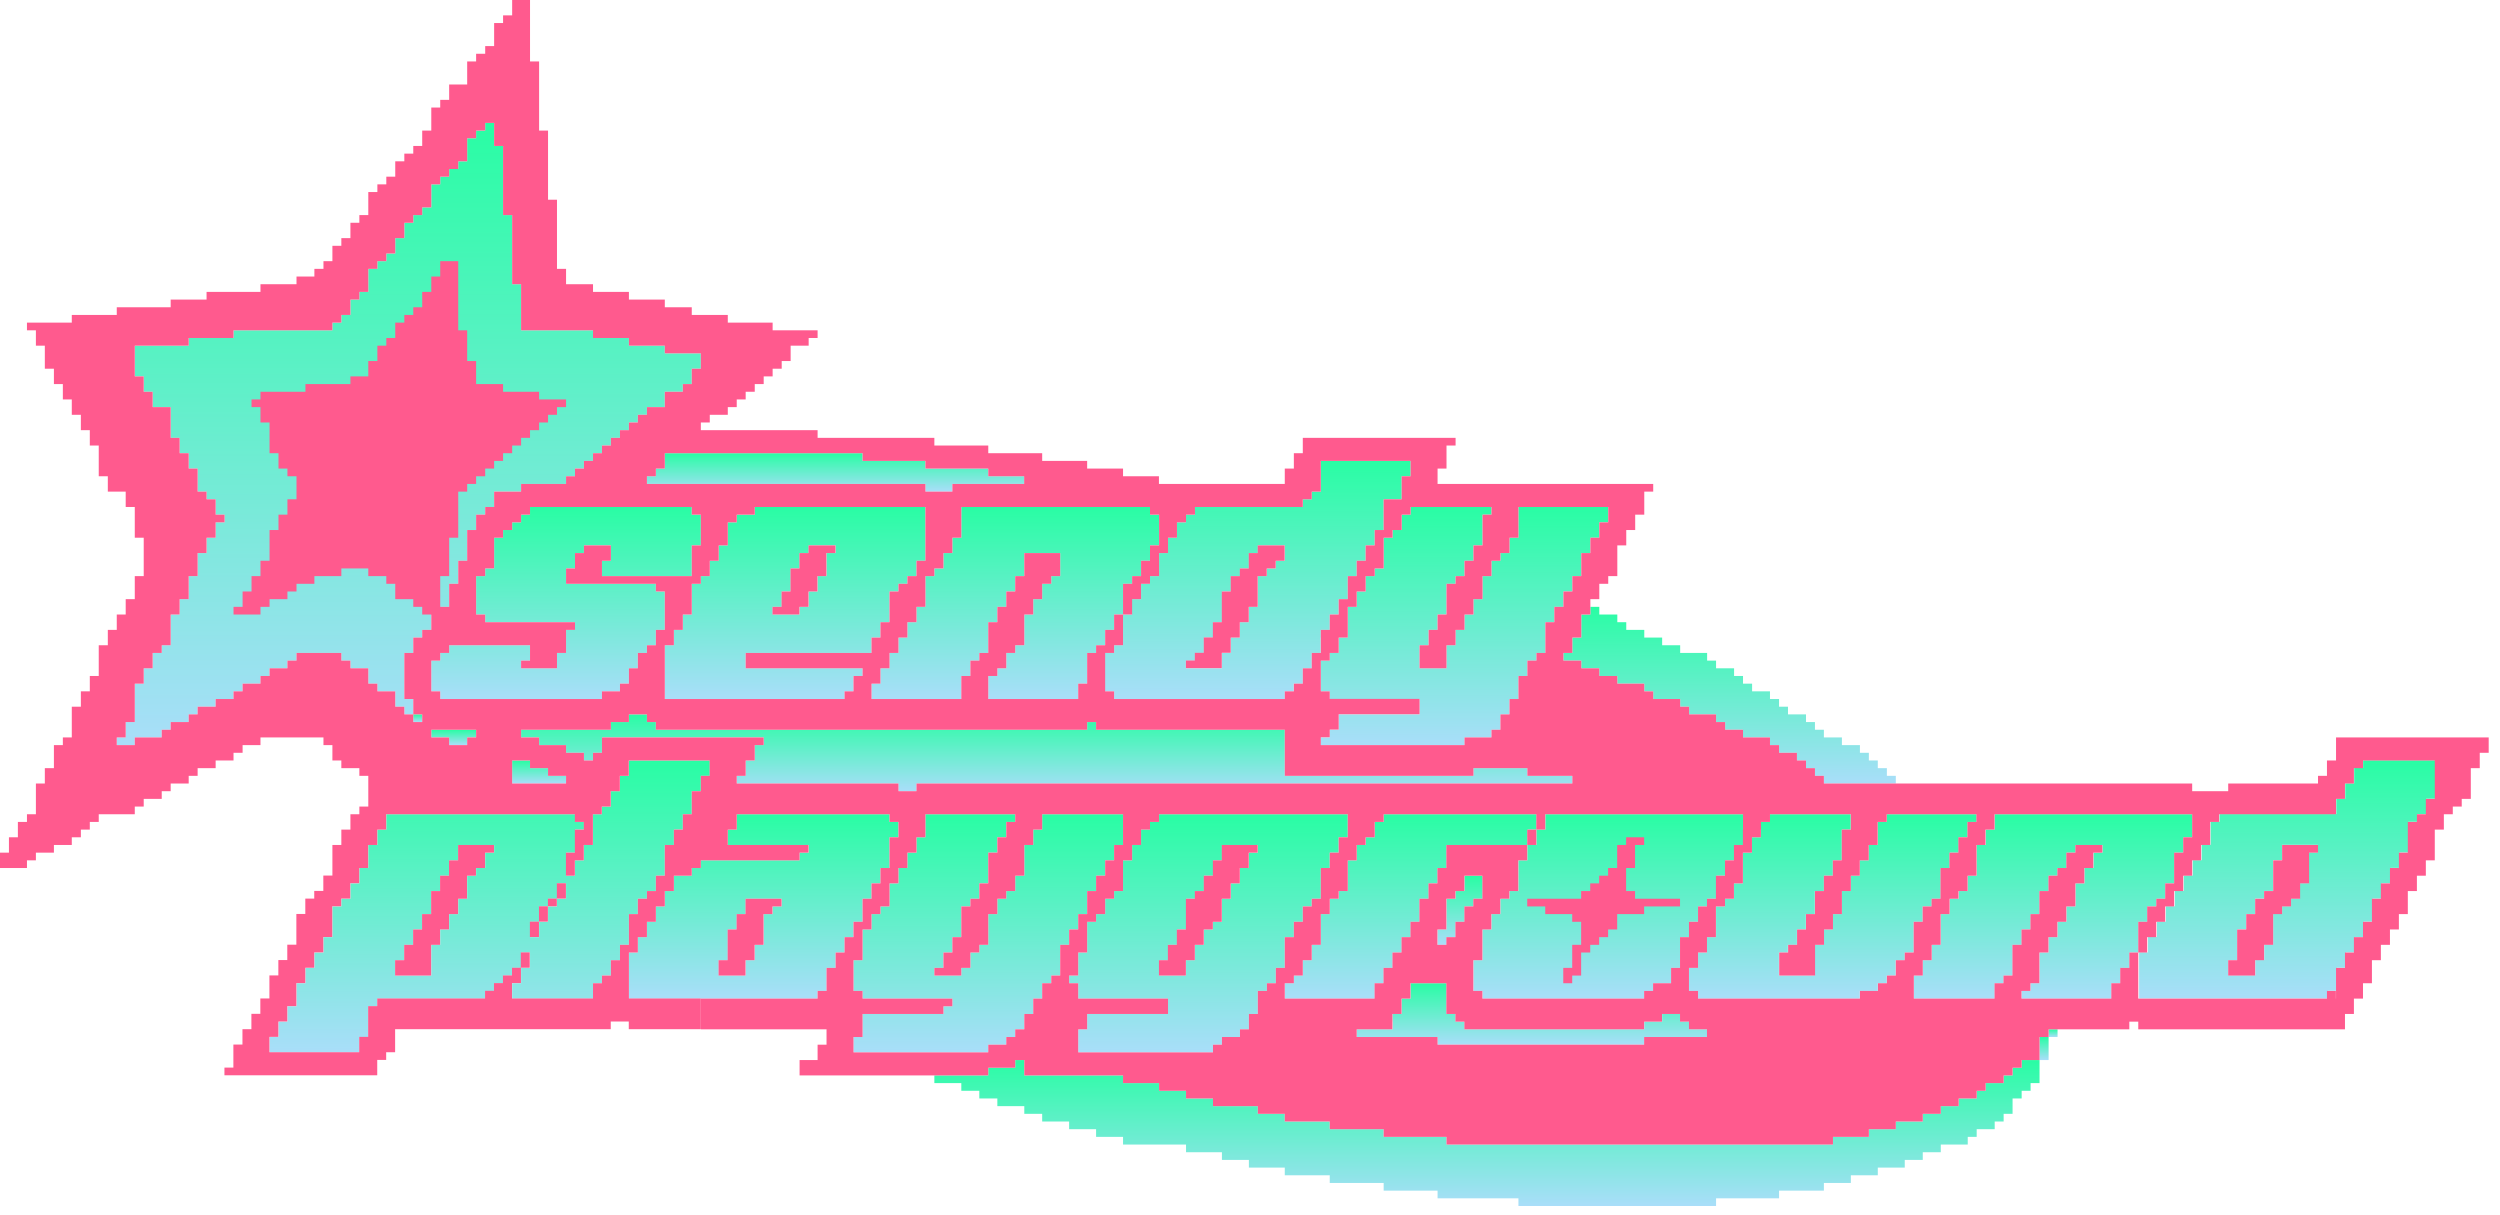 <svg width="179" height="87" viewBox="0 0 179 87" fill="none" xmlns="http://www.w3.org/2000/svg">
<g clip-path="url(#clip0_155_374)">
<path d="M144.75 76.45H144.1V77H143.46V77.55H142.17V78.1H141.53V78.65H140.24V79.2H138.96V79.75H137.67V80.3H135.74V80.85H133.81V81.4H131.24V81.95H103.57V81.4H99.07V80.85H95.21V80.3H91.99V79.75H90.06V79.2H86.85V78.65H84.92V78.1H82.99V77.55H80.41V77H73.34V75.9H72.69V76.45H70.76V77H66.9V77.55H68.83V78.1H70.12V78.65H71.41V79.2H73.34V79.75H74.62V80.3H76.55V80.85H78.48V81.4H80.41V81.95H84.92V82.5H87.49V83.05H89.42V83.6H91.99V84.15H95.21V84.7H99.07V85.25H102.93V85.8H108.72V86.35H122.87V85.8H127.38V85.25H130.59V84.7H132.52V84.15H134.45V83.6H136.38V83.05H137.67V82.5H138.96V81.95H140.89V81.4H141.53V80.85H142.82V80.3H143.46V79.75H144.1V78.65H144.75V78.1H145.39V77.55H146.03V75.9H144.75V76.45Z" fill="url(#paint0_linear_155_374)"/>
<path d="M146.03 74.8V75.35V75.9H146.68V75.35V74.8V74.25H146.03V74.8Z" fill="url(#paint1_linear_155_374)"/>
<path d="M147.32 73.7H146.68V74.25H147.32V73.7Z" fill="url(#paint2_linear_155_374)"/>
<path d="M122.23 73.7V74.25H117.73V74.8H102.93V74.25H97.14V73.7H99.72V73.15H99.71V72.6H100.36V71.5H101V70.4H103.57V72.6H104.22V73.15H104.86V73.7H117.73V73.15H119.01V72.6H120.3V73.15H120.94V73.7H122.23Z" fill="url(#paint3_linear_155_374)"/>
<path d="M110.01 58.3V59.4H109.37V59.95H109.36V60.5H103.57V62.15H102.93V63.25H102.29V64.35H101.64V66H101V67.1H100.36V68.2H99.71V69.3H99.07V70.4H98.43V71.5H92V70.4H92.64V69.85H93.28V68.75H93.93V67.65H94.57V65.45H95.21V64.35H95.86V63.8H96.5V61.6H97.14V60.5H97.79V59.95H98.43V58.85H99.07V58.3H110.01Z" fill="url(#paint4_linear_155_374)"/>
<path d="M156.97 58.3V59.95H156.33V61.05H155.69V63.25H155.04V64.35H154.4V64.9H153.76V66H153.11V68.2H152.47V69.3H151.83V70.4H151.18V71.5H144.75V70.95H145.39V70.4H146.03V68.2H146.68V67.1H147.32V66H147.96V64.9H148.61V63.25H149.25V62.15H149.9V61.05H150.54V60.5H148.61V61.05H147.96V62.15H147.32V62.7H146.68V63.8H146.03V65.45H145.39V66.55H144.75V67.65H144.1V69.85H143.46V70.4H142.82V71.5H137.03V69.85H137.67V68.75H138.32V67.65H138.96V65.45H139.6V64.35H140.25V63.8H140.89V62.7H141.53V60.5H142.18V59.4H142.82V58.3H156.97Z" fill="url(#paint5_linear_155_374)"/>
<path d="M106.15 62.7V64.35H105.5V64.9H104.86V66H104.22V67.1H103.57V67.65H102.93V66.55H103.57V64.35H104.22V63.8H104.86V62.7H106.15Z" fill="url(#paint6_linear_155_374)"/>
<path d="M124.8 58.3V60.5H124.16V61.6H123.52V62.7H122.88V64.35H122.23V64.9H121.59V66H120.95V67.1H120.3V69.3H119.66V70.4H118.37V70.95H117.73V71.5H106.15V70.95H105.5V68.75H106.15V66.55H106.79V65.45H107.43V64.35H108.08V63.8H108.72V61.6H109.36V60.5H110.01V59.4H110.65V58.3H124.8Z" fill="url(#paint7_linear_155_374)"/>
<path d="M141.52 58.3V58.85H140.88V59.95H140.24V61.05H139.59V62.15H138.95V64.35H138.31V64.9H137.66V66H137.02V68.2H136.38V68.75H135.73V69.85H135.09V70.4H134.45V70.95H133.16V71.5H121.58V70.95H120.93V69.3H121.58V68.2H122.22V67.1H122.87V64.9H123.51V64.35H124.15V63.25H124.79V61.05H125.44V59.95H126.08V58.85H126.72V58.3H132.51V59.4H131.87V61.6H131.23V62.7H130.59V63.8H129.94V65.45H129.3V66.55H128.66V67.65H128.01V68.2H127.37V69.85H129.94V67.65H130.59V66.55H131.23V65.45H131.87V63.8H132.52V62.7H133.16V61.6H133.8V60.5H134.45V59.4H134.44V58.85H135.09V58.3H141.52Z" fill="url(#paint8_linear_155_374)"/>
<path d="M77.84 72.6V73.7H77.2V75.35H86.85V74.8H87.49V74.25H88.78V73.7H89.42V72.6H90.06V70.95H90.71V70.4H91.35V69.3H91.99V67.1H92.64V66H93.28V64.9H93.92V64.35H94.57V62.15H95.21V61.05H95.85V59.95H96.5V58.3H82.99V58.85H82.34V59.4H81.7V60.5H81.06V61.6H80.41V63.8H79.77V64.35H79.13V65.45H78.48V66H77.84V68.2H77.2V69.85H76.55V70.4H77.2V71.5H83.63V72.6H77.84ZM82.99 69.85V68.75H83.63V67.65H84.27V66.55H84.92V64.35H85.56V63.8H86.2V62.7H86.85V61.6H87.49V60.5H90.06V61.05H89.42V62.15H88.78V63.25H88.13V64.35H87.49V66H86.85V66.55H86.2V67.65H85.56V68.75H84.92V69.85H82.99Z" fill="url(#paint9_linear_155_374)"/>
<path d="M70.76 74.8H72.05V74.25H72.69V73.7H73.34V72.6H73.98V71.5H74.62V70.4H75.27V69.85H75.91V67.65H76.55V66.55H77.2V65.45H77.84V63.8H78.48V62.7H79.13V61.6H79.77V60.5H80.41V58.3H74.62V59.4H73.98V60.5H73.34V62.7H72.69V63.8H72.05V64.35H71.41V65.45H70.76V67.65H70.12V68.2H69.48V69.3H68.83V69.85H66.9V69.3H67.55V68.2H68.19V67.1H68.83V64.9H69.48V64.35H70.12V63.25H70.76V61.05H71.41V59.95H72.05V58.85H72.69V58.3H66.26V59.95H65.62V61.05H64.97V62.15H64.33V63.25H63.69V64.9H63.04V65.45H62.4V66.55H61.76V68.75H61.11V70.95H61.76V71.5H68.19V72.05H67.55V72.6H61.76V74.25H61.11V75.35H70.76V74.8Z" fill="url(#paint10_linear_155_374)"/>
<path d="M61.11 66H61.76V64.35H62.4V63.25H63.04V62.15H63.69V59.95H64.33V58.85H63.69V58.3H52.75V59.4H52.11V60.5H57.9V61.05H57.25V61.6H50.18V62.15H49.53V62.7H48.25V63.8H47.6V64.9H46.96V66H46.32V67.1H45.67V68.2H45.03V71.5H58.54V70.95H59.18V69.3H59.83V68.2H60.47V67.1H61.11V66ZM55.97 64.9H55.32V65.45H54.68V67.65H54.04V68.75H53.39V69.85H51.46V68.75H52.11V66.55H52.75V65.45H53.39V64.35H55.97V64.9Z" fill="url(#paint11_linear_155_374)"/>
<path d="M173.7 54.44H169.2V54.99H168.56V56.09H167.92V57.19H167.28V58.29H158.92V58.84H158.28V60.49H157.64V61.59H157V62.69H156.36V63.79H155.72V64.89H155.08V65.99H154.44V67.09H153.8V68.19H153.16V71.49H166.67V70.94H167.31V69.29H167.95V68.19H168.59V67.09H169.23V65.99H169.87V64.34H170.51V63.24H171.15V62.14H171.79V61.04H172.43V58.84H173.07V58.29H173.71V57.19H174.35V54.44H173.71H173.7ZM159.55 69.29V68.74H160.19V66.54H160.83V65.44H161.47V64.34H162.11V63.79H162.75V61.59H163.39V60.49H165.96V61.04H165.32V63.24H164.68V64.34H164.04V64.89H163.4V65.44H162.76V67.64H162.12V68.74H161.48V69.84H159.55V69.29Z" fill="url(#paint12_linear_155_374)"/>
<path d="M45.03 65.45H45.67V64.35H46.32V63.8H46.96V62.7H47.6V60.5H48.25V59.4H48.89V58.3H49.53V56.65H50.18V55.55H50.82V54.45H45.03V55.55H44.39V56.65H43.74V57.75H43.1V58.3H42.46V60.5H41.81V61.6H41.17V62.7H40.53V61.05H41.17V59.4H41.81V58.85H41.17V58.3H27.66V59.4H27.02V60.5H26.37V62.15H25.73V63.25H25.09V64.35H24.44V64.9H23.8V67.1H23.16V68.2H22.51V69.3H21.87V70.4H21.23V72.05H20.58V73.15H19.94V74.25H19.3V75.35H25.73V74.25H26.37V72.05H27.02V71.5H34.74V70.95H35.38V70.4H36.02V69.85H36.67V69.3H37.31V68.2H37.95V69.3H37.31V70.4H36.67V71.5H42.46V70.4H43.1V69.85H43.74V68.75H44.39V67.65H45.03V65.45ZM35.38 61.05H34.74V62.15H34.09V62.7H33.45V64.35H32.81V65.45H32.16V66.55H31.52V67.65H30.88V69.85H28.3V68.75H28.95V67.65H29.59V66.55H30.23V65.45H30.88V63.8H31.52V62.7H32.16V61.6H32.81V60.5H35.38V61.05ZM40.53 64.35H39.88V64.9H39.24V66H38.6V67.1H37.95V66H38.6V64.9H39.24V64.35H39.88V63.25H40.53V64.35Z" fill="url(#paint13_linear_155_374)"/>
<path d="M40.53 55.55H39.24V55H37.95V54.45H36.67V56.1H40.53V55.55Z" fill="url(#paint14_linear_155_374)"/>
<path d="M65.62 56.65V56.1H112.58V55.55H109.36V55H105.5V55.55H91.99V52.25H78.48V51.7H77.84V52.25H46.96V51.7H46.32V51.15H45.03V51.7H43.74V52.25H37.31V52.8H38.6V53.35H40.53V53.9H41.81V54.45H42.46V53.9H43.1V52.8H54.68V53.35H54.04V54.45H53.39V55.55H52.75V56.1H64.33V56.65H65.62Z" fill="url(#paint15_linear_155_374)"/>
<path d="M33.45 53.35V52.8H34.09V52.25H30.88V52.8H32.16V53.35H33.45Z" fill="url(#paint16_linear_155_374)"/>
<path d="M30.23 51.15H29.59V51.7H30.23V51.15Z" fill="url(#paint17_linear_155_374)"/>
<path d="M62.4 46.75V45.65H63.04V44.55H63.69V42.35H64.33V41.8H64.97V41.25H65.62V40.15H66.26V36.3H54.04V36.85H52.75V37.4H52.11V39.05H51.46V40.15H50.82V41.25H50.18V41.8H49.53V44H48.89V45.1H48.25V46.2H47.6V50.05H60.47V49.5H61.11V48.4H61.76V47.85H53.39V46.75H62.4ZM55.32 43.45H55.97V42.35H56.61V40.7H57.25V39.6H57.9V39.05H59.83V39.6H59.18V41.25H58.54V42.35H57.9V43.45H57.25V44H55.32V43.45Z" fill="url(#paint18_linear_155_374)"/>
<path d="M114.51 44V43.45H113.87V44H113.22V45.65H112.58V46.75H111.94V47.3H113.22V47.85H114.51V48.4H115.8V48.95H117.73V49.5H118.37V50.05H120.3V50.6H120.94V51.15H122.87V51.7H123.52V52.25H124.8V52.8H126.73V53.35H127.38V53.9H128.66V54.45H129.31V55H129.95V55.55H130.59V56.1H135.74V55.55H135.1V55H134.45V54.45H133.81V53.9H133.17V53.35H131.88V52.8H130.59V52.25H129.95V51.7H129.31V51.15H128.02V50.6H127.38V50.05H126.73V49.5H125.45V48.95H124.8V48.4H124.16V47.85H122.87V47.3H122.23V46.75H120.3V46.2H119.01V45.65H117.73V45.1H116.44V44.55H115.8V44H114.51Z" fill="url(#paint19_linear_155_374)"/>
<path d="M19.3 47.85H20.58V47.3H21.23V46.75H24.44V47.3H25.09V47.85H26.37V48.95H27.02V49.5H28.3V50.6H28.95V51.15H29.59V50.6V50.05H28.95V46.75H29.59V45.65H30.23V45.1H30.88V44H31.52V43.45H32.16V41.8H32.81V40.15H33.45V37.95H34.09V36.85H34.74V36.3H35.38V35.2H37.31V34.65H40.53V34.1H41.17V33.55H41.81V33H42.46V32.45H43.1V31.9H43.74V31.35H44.39V30.8H45.03V30.25H45.67V29.7H46.32V29.15H47.6V28.05H48.89V27.5H49.53V26.4H50.18V25.3H47.6V24.75H45.03V24.2H42.46V23.65H37.31V20.35H36.67V15.4H36.02V10.45H35.38V8.8H34.74V9.35H34.09V9.9H33.45V11.55H32.81V12.1H32.16V12.65H31.52V13.2H30.88V14.85H30.23V15.4H29.59V15.95H28.95V17.05H28.3V18.15H27.66V18.7H27.02V19.25H26.37V20.9H25.73V21.45H25.09V22.55H24.44V23.1H23.8V23.65H16.72V24.2H13.51V24.75H9.65V26.95H10.29V28.05H10.93V29.15H12.22V31.35H12.86V32.45H13.51V33.55H14.15V35.2H14.79V35.75H15.44V36.85H16.08V37.4H15.44V38.5H14.79V39.6H14.15V41.25H13.51V42.9H12.86V44H12.22V46.2H11.58V46.75H10.93V47.85H10.29V48.95H9.65V51.7H9V52.8H8.36V53.35H9.65V52.8H11.58V52.25H12.22V51.7H13.51V51.15H14.15V50.6H15.44V50.05H16.72V49.5H17.37V48.95H18.65V48.4H19.3V47.85Z" fill="url(#paint20_linear_155_374)"/>
<path d="M79.77 46.2V46.75H79.12V49.5H79.77V50.05H91.99V49.5H92.63V48.95H93.28V47.85H93.92V46.75H94.56V45.65H94.57V45.1H95.21V44H95.85V42.9H96.5V41.25H97.14V40.15H97.78V39.05H98.43V37.95H99.07V35.75H100.36V34.1H101V33H94.57V35.2H93.92V35.75H93.28V36.3H85.56V36.85H84.92V37.4H84.27V38.5H83.63V39.6H82.99V41.25H82.34V41.8H81.7V42.9H81.05V44H80.41V46.2H79.77ZM84.91 47.3H85.56V46.75H86.2V45.65H86.85V44.55H87.49V42.35H88.13V41.25H88.78V40.7H89.42V39.6H90.06V39.05H91.99V40.15H91.35V40.7H90.71V41.25H90.06V43.45H89.42V44.55H88.78V45.65H88.13V46.75H87.49V47.85H84.91V47.3Z" fill="url(#paint21_linear_155_374)"/>
<path d="M43.1 49.5H44.39V48.95H45.03V47.85H45.67V46.75H46.32V46.2H46.96V45.1H47.6V42.35H46.96V41.8H40.53V40.7H41.17V39.6H41.81V39.05H43.74V40.15H43.1V41.25H49.53V39.05H50.18V36.85H49.53V36.3H37.95V36.85H37.31V37.4H36.67V37.95H36.02V38.5H35.38V40.7H34.74V41.25H34.09V44H34.74V44.55H41.17V45.1H40.53V46.75H39.88V47.85H37.31V47.3H37.95V46.2H32.16V46.75H31.52V47.3H30.88V49.5H31.52V50.05H43.1V49.5Z" fill="url(#paint22_linear_155_374)"/>
<path d="M68.83 36.3V38.5H68.19V39.6H67.55V40.7H66.9V41.25H66.26V43.45H65.62V44.55H64.97V45.65H64.33V46.75H63.69V47.85H63.04V48.95H62.4V50.05H68.83V48.4H69.48V47.3H70.12V46.75H70.76V44.55H71.41V43.45H72.05V42.35H72.69V41.25H73.34V39.6H75.91V41.25H75.27V41.8H74.62V42.9H73.98V44H73.34V46.2H72.69V46.75H72.05V47.85H71.41V48.4H70.76V50.05H77.2V48.95H77.84V46.75H78.48V46.2H79.13V45.1H79.77V44H80.41V41.8H81.06V41.25H81.7V40.15H82.34V39.05H82.99V36.85H82.34V36.3H68.83Z" fill="url(#paint23_linear_155_374)"/>
<path d="M101 36.85H100.36V37.4V37.95H99.71V38.5H99.07V40.7H98.43V41.25H97.78V41.8V42.35H97.14V42.9V43.45H96.5V44V44.55V45.1V45.65H95.85V46.2V46.75H95.21V47.3H94.57V47.85V48.4V48.95V49.5H95.21V50.05H95.85H96.5H97.14H97.78H98.43H99.07H99.71H100.36H101H101.64V50.6V51.15H101H100.36H99.71H99.07H98.43H97.78H97.14H96.5H95.85V51.7V52.25H95.21V52.8H94.57V53.35H95.21H95.85H96.5H97.14H97.78H98.43H99.07H99.71H100.36H101H101.64H102.29H102.93H103.57H104.22H104.86V52.8H105.5H106.15H106.79V52.25H107.43V51.7V51.15H108.08V50.6V50.05H108.72V49.5V48.95V48.4H109.36V47.85V47.3H110.01V46.75H110.65V46.2V45.65V45.1V44.55H111.29V44V43.45H111.94V42.9V42.35H112.58V41.8V41.25H113.22V40.7V40.15V39.6H113.87V39.05V38.5H114.51V37.95V37.4H115.15V36.85V36.3H114.51H113.87H113.22H112.58H111.94H111.29H110.65H110.01H109.36H108.72V36.85V37.4V37.95V38.5H108.08V39.05V39.6H107.43V40.15H106.79V40.7V41.25H106.15V41.8V42.35V42.9H105.5V43.45V44H104.86V44.55V45.1H104.22V45.65V46.2H103.57V46.75V47.3V47.85H102.93H102.29H101.64V47.3V46.75V46.2H102.29V45.65V45.1H102.93V44.55V44H103.57V43.45V42.9V42.35V41.8H104.22V41.25H104.86V40.7V40.15H105.5V39.6V39.05H106.15V38.5V37.95V37.4V36.85H106.79V36.3H106.15H105.5H104.86H104.22H103.57H102.93H102.29H101.64H101V36.85Z" fill="url(#paint24_linear_155_374)"/>
<path d="M47.6 32.45V33.55H46.96V34.1H46.32V34.65H66.26V35.2H68.19V34.65H73.34V34.1H70.76V33.55H66.26V33H61.76V32.45H47.6Z" fill="url(#paint25_linear_155_374)"/>
<path d="M164.69 60.5H164.04H163.4V61.05V61.6H162.76V62.15V62.7V63.25V63.8H162.11V64.35H161.47V64.9V65.45H160.83V66V66.55H160.18V67.1V67.65V68.2V68.75H159.54V69.3V69.85H160.18H160.83H161.47V69.3V68.75H162.11V68.2V67.65H162.76V67.1V66.55V66V65.45H163.4V64.9H164.04V64.35H164.69V63.8V63.25H165.33V62.7V62.15V61.6V61.05H165.97V60.5H165.33H164.69Z" fill="#FF5A8E"/>
<path d="M167.26 52.8V54.45H166.61V55.55H165.97V56.1H159.54V56.65H156.96V56.1H130.59V55.55H129.95V55H129.31V54.45H128.66V53.9H127.38V53.35H126.73V52.8H124.8V52.25H123.52V51.7H122.87V51.15H120.94V50.6H120.3V50.05H118.37V49.5H117.73V48.95H115.8V48.4H114.51V47.85H113.22V47.3H111.94V46.75H112.58V45.65H113.22V44H113.87V42.9H114.51V41.8H115.15V41.25H115.8V39.05H116.44V37.95H117.08V36.85H117.73V35.2H118.37V34.65H102.93V33.55H103.57V31.9H104.22V31.35H93.28V32.45H92.64V33.55H91.99V34.65H82.98V34.1H80.41V33.55H77.84V33H74.62V32.45H70.76V31.9H66.9V31.35H58.54V30.8H50.18V30.25H50.82V29.7H52.11V29.15H52.75V28.6H53.39V28.05H54.04V27.5H54.68V26.95H55.32V26.4H55.97V25.85H56.61V24.75H57.9V24.2H58.54V23.65H55.32V23.1H52.11V22.55H49.53V22H47.6V21.45H45.03V20.9H42.46V20.35H40.53V19.25H39.88V14.3H39.24V9.35H38.6V4.4H37.95V0H36.67V1.1H36.02V1.65H35.38V3.3H34.74V3.85H34.09V4.4H33.45V6.05H32.16V7.15H31.52V7.7H30.88V9.35H30.23V10.45H29.59V11H28.95V11.55H28.3V12.65H27.66V13.2H27.02V13.75H26.37V15.4H25.73V15.95H25.09V17.05H24.44V17.6H23.8V18.7H23.16V19.25H22.51V19.8H21.23V20.35H18.65V20.9H14.79V21.45H12.22V22H8.36V22.55H5.14V23.1H1.93V23.65H2.57V24.75H3.21V26.4H3.86V27.5H4.5V28.6H5.14V29.7H5.79V30.8H6.43V31.9H7.07V34.1H7.72V35.2H9V36.3H9.65V38.5H10.29V41.25H9.65V42.9H9V44H8.36V45.1H7.72V46.2H7.07V48.4H6.43V49.5H5.79V50.6H5.14V52.8H4.5V53.35H3.86V55H3.21V56.1H2.57V58.3H1.93V58.85H1.28V59.95H0.64V61.05H0V62.15H1.93V61.6H2.57V61.05H3.86V60.5H5.14V59.95H5.79V59.4H6.43V58.85H7.07V58.3H9.65V57.75H10.29V57.2H11.58V56.65H12.22V56.1H13.51V55.55H14.15V55H15.44V54.45H16.72V53.9H17.37V53.35H18.65V52.8H23.16V53.35H23.8V54.45H24.44V55H25.73V55.55H26.37V57.75H25.73V58.3H25.09V59.4H24.44V60.5H23.8V62.69H23.15V63.79H22.5V64.34H21.86V65.44H21.22V67.64H20.57V68.74H19.93V69.84H19.29V71.49H18.64V72.59H18V73.69H17.36V74.79H16.71V76.44H16.07V76.99H27.01V75.89H27.65V75.34H28.29V73.69H43.73V73.14H45.02V73.69H50.17V71.49H45.03V68.2H45.67V67.1H46.32V66H46.96V64.9H47.6V63.8H48.25V62.7H49.53V62.15H50.18V61.6H57.25V61.05H57.89V60.5H52.11V59.4H52.75V58.3H63.69V58.85H64.33V59.95H63.69V62.15H63.04V63.25H62.4V64.35H61.76V66H61.11V67.1H60.47V68.2H59.83V69.3H59.18V70.95H58.54V71.5H50.18V73.7H59.18V74.8H58.54V75.9H57.25V77H70.76V76.45H72.69V75.9H73.34V77H80.41V77.55H82.99V78.1H84.92V78.65H86.85V79.2H90.06V79.75H91.99V80.3H95.21V80.85H99.07V81.4H103.57V81.95H131.24V81.4H133.81V80.85H135.74V80.3H137.67V79.75H138.96V79.2H140.24V78.65H141.53V78.1H142.17V77.55H143.46V77H144.1V76.45H144.75V75.9H146.03V74.25H146.68V73.7H152.46V73.15H153.1V73.7H167.9V72.6H168.54V71.5H169.19V70.4H169.83V68.75H170.47V67.65H171.12V66.55H171.76V65.45H172.4V63.8H173.05V62.7H173.69V61.6H174.33V59.4H174.98V58.3H175.62V57.75H176.26V57.2H176.91V55H177.55V53.9H178.19V52.8H167.26ZM106.79 36.3V36.85H106.15V39.05H105.5V40.15H104.86V41.25H104.22V41.8H103.57V44H102.93V45.1H102.29V46.2H101.64V47.85H103.57V46.2H104.22V45.1H104.86V44H105.5V42.9H106.15V41.25H106.79V40.15H107.43V39.6H108.08V38.5H108.72V36.3H115.15V37.4H114.51V38.5H113.87V39.6H113.22V41.25H112.58V42.35H111.94V43.45H111.29V44.55H110.65V46.75H110.01V47.3H109.36V48.4H108.72V50.05H108.08V51.15H107.43V52.25H106.79V52.8H104.86V53.35H94.57V52.79H95.21V52.24H95.85V51.14H101.64V50.04H95.21V49.5H94.57V47.3H95.21V46.75H95.85V45.65H96.5V43.45H97.14V42.35H97.78V41.25H98.43V40.7H99.07V38.5H99.71V37.95H100.36V36.85H101V36.3H106.79ZM82.34 36.3V36.85H82.99V39.05H82.34V40.15H81.7V41.25H81.06V41.8H80.41V44H81.06V42.9H81.7V41.8H82.34V41.25H82.99V39.6H83.63V38.5H84.27V37.4H84.92V36.85H85.56V36.3H93.28V35.75H93.92V35.2H94.57V33H101V34.1H100.36V35.75H99.07V37.95H98.43V39.05H97.78V40.15H97.14V41.25H96.5V42.9H95.85V44H95.21V45.1H94.57V46.75H93.92V47.85H93.28V48.95H92.64V49.5H91.99V50.05H79.77V49.5H79.13V46.75H79.77V46.2H80.41V44H79.77V45.1H79.13V46.2H78.48V46.75H77.84V48.95H77.2V50.05H70.76V48.4H71.41V47.85H72.05V46.75H72.69V46.2H73.34V44H73.98V42.9H74.62V41.8H75.27V41.25H75.91V39.6H73.34V41.25H72.69V42.35H72.05V43.45H71.41V44.55H70.76V46.75H70.12V47.3H69.48V48.4H68.83V50.05H62.4V48.95H63.04V47.85H63.69V46.75H64.33V45.65H64.97V44.55H65.62V43.45H66.26V41.25H66.9V40.7H67.55V39.6H68.19V38.5H68.83V36.3H82.34ZM61.76 47.85V48.4H61.11V49.5H60.47V50.05H47.6V46.2H48.25V45.1H48.89V44H49.53V41.8H50.18V41.25H50.82V40.15H51.46V39.05H52.11V37.4H52.75V36.85H54.04V36.3H66.26V40.15H65.62V41.25H64.97V41.8H64.33V42.35H63.69V44.55H63.04V45.65H62.4V46.75H53.39V47.85H61.76ZM39.24 55V55.55H40.53V56.1H36.67V54.45H37.95V55H39.24ZM31.52 50.05V49.5H30.88V47.3H31.52V46.75H32.16V46.2H37.95V47.3H37.31V47.85H39.88V46.75H40.53V45.1H41.17V44.55H34.74V44H34.09V41.25H34.74V40.7H35.38V38.5H36.02V37.95H36.67V37.4H37.31V36.85H37.95V36.3H49.53V36.85H50.18V39.05H49.53V41.25H43.1V40.15H43.74V39.05H41.81V39.6H41.17V40.7H40.53V41.8H46.96V42.35H47.6V45.1H46.96V46.2H46.32V46.75H45.67V47.85H45.03V48.95H44.39V49.5H43.1V50.05H31.52ZM30.88 52.8V52.25H34.09V52.8H33.45V53.35H32.16V52.8H30.88ZM61.76 32.45V33H66.26V33.55H70.76V34.1H73.33V34.65H68.19V35.2H66.26V34.65H46.32V34.1H46.96V33.55H47.6V32.45H61.76ZM25.09 47.85V47.3H24.44V46.75H21.23V47.3H20.58V47.85H19.3V48.4H18.65V48.95H17.37V49.5H16.72V50.05H15.44V50.6H14.15V51.15H13.51V51.7H12.22V52.25H11.58V52.8H9.65V53.35H8.36V52.8H9V51.7H9.65V48.95H10.29V47.85H10.93V46.75H11.58V46.2H12.22V44H12.86V42.9H13.51V41.25H14.15V39.6H14.79V38.5H15.44V37.4H16.08V36.85H15.44V35.75H14.79V35.2H14.15V33.55H13.51V32.45H12.86V31.35H12.22V29.15H10.93V28.05H10.29V26.95H9.65V24.75H13.51V24.2H16.72V23.65H23.8V23.1H24.44V22.55H25.09V21.45H25.73V20.9H26.37V19.25H27.02V18.7H27.66V18.15H28.3V17.05H28.95V15.95H29.59V15.4H30.23V14.85H30.88V13.2H31.52V12.65H32.16V12.1H32.81V11.55H33.45V9.9H34.09V9.35H34.74V8.8H35.38V10.45H36.02V15.4H36.67V20.35H37.31V23.65H42.46V24.2H45.03V24.75H47.6V25.3H50.18V26.4H49.53V27.5H48.89V28.05H47.6V29.15H46.32V29.7H45.67V30.25H45.03V30.8H44.39V31.35H43.74V31.9H43.1V32.45H42.46V33H41.81V33.55H41.17V34.1H40.53V34.65H37.31V35.2H35.38V36.3H34.74V36.85H34.09V37.95H33.45V40.15H32.81V41.8H32.16V43.45H31.52V41.25H32.16V38.5H32.81V35.2H33.45V34.65H34.09V34.1H34.74V33.55H35.38V33H36.02V32.45H36.67V31.9H37.31V31.35H37.95V30.8H38.6V30.25H39.24V29.7H39.88V29.15H40.53V28.6H38.6V28.05H36.02V27.5H34.09V25.85H33.45V23.65H32.81V18.7H31.52V19.8H30.88V20.9H30.23V22H29.59V22.55H28.95V23.1H28.3V24.2H27.66V24.75H27.02V25.85H26.37V26.95H25.09V27.5H21.87V28.05H18.65V28.6H18.01V29.15H18.65V30.25H19.3V32.45H19.94V33.55H20.58V34.1H21.23V35.75H20.58V36.85H19.94V37.95H19.3V40.15H18.65V41.25H18.01V42.35H17.37V43.45H16.72V44H18.65V43.45H19.3V42.9H20.58V42.35H21.23V41.8H22.51V41.25H24.44V40.7H26.37V41.25H27.66V41.8H28.3V42.9H29.59V43.45H30.23V44H30.88V45.1H30.23V45.65H29.59V46.75H28.95V50.05H29.59V51.15H30.23V51.7H29.59V51.15H28.95V50.6H28.3V49.5H27.02V48.95H26.37V47.85H25.09ZM50.82 55.55H50.18V56.65H49.53V58.3H48.89V59.4H48.25V60.5H47.6V62.7H46.96V63.8H46.32V64.35H45.67V65.45H45.03V67.65H44.39V68.75H43.74V69.85H43.1V70.4H42.46V71.49H36.66V70.39H37.3V69.29H37.93V68.19H37.29V69.29H36.66V69.84H36.01V70.39H35.37V70.94H34.73V71.49H27.01V72.04H26.36V74.24H25.72V75.34H19.29V74.24H19.93V73.14H20.57V72.04H21.22V70.39H21.86V69.29H22.5V68.19H23.15V67.09H23.79V64.89H24.43V64.34H25.08V63.24H25.72V62.7V62.15H26.36V60.5H27.01V59.4H27.65V58.3H41.16V58.85H41.8V59.4H41.16V61.05H40.52V62.7H41.16V61.6H41.8V60.5H42.45V58.3H43.09V57.75H43.73V56.65H44.38V55.55H45.02V54.45H50.81V55.55H50.82ZM52.75 56.1V55.55H53.39V54.45H54.04V53.35H54.68V52.8H43.1V53.9H42.46V54.45H41.81V53.9H40.53V53.35H38.6V52.8H37.31V52.25H43.74V51.7H45.03V51.15H46.32V51.7H46.96V52.25H77.84V51.7H78.48V52.25H91.99V55.55H105.5V55H109.36V55.55H112.58V56.1H65.62V56.65H64.33V56.1H52.75ZM75.91 69.85H75.27V70.4H74.62V71.5H73.98V72.6H73.34V73.7H72.69V74.25H72.05V74.8H70.76V75.35H61.11V74.25H61.76V72.6H67.55V72.05H68.19V71.5H61.76V70.95H61.11V68.75H61.76V66.55H62.4V65.45H63.04V64.9H63.69V63.25H64.33V62.15H64.97V61.05H65.62V59.95H66.26V58.3H72.69V58.85H72.05V59.95H71.41V61.05H70.76V63.25H70.12V64.35H69.48V64.9H68.83V67.1H68.19V68.2H67.55V69.3H66.9V69.85H68.83V69.3H69.48V68.2H70.12V67.65H70.76V65.45H71.41V64.35H72.05V63.8H72.69V62.7H73.34V60.5H73.98V59.4H74.62V58.3H80.41V60.5H79.77V61.6H79.13V62.7H78.48V63.8H77.84V65.45H77.2V66.55H76.55V67.65H75.91V69.85ZM91.35 69.3V70.4H90.71V70.95H90.06V72.6H89.42V73.7H88.78V74.25H87.49V74.8H86.85V75.35H77.2V73.7H77.84V72.6H83.63V71.5H77.2V70.4H76.55V69.85H77.2V68.2H77.84V66H78.48V65.45H79.13V64.35H79.77V63.8H80.41V61.6H81.06V60.5H81.7V59.4H82.34V58.85H82.99V58.3H96.5V59.95H95.85V61.05H95.21V62.15H94.57V64.35H93.92V64.9H93.28V66H92.64V67.1H91.99V69.3H91.35ZM91.99 71.5V70.4H92.64V69.85H93.28V68.75H93.92V67.65H94.57V65.45H95.21V64.35H95.85V63.8H96.5V61.6H97.14V60.5H97.78V59.95H98.43V58.85H99.07V58.3H110V59.4H110.64V58.3H124.8V59.4H124.79V60.5H124.15V61.6H123.51V62.7H122.86V64.35H122.22V64.9H121.58V66H120.93V67.1H120.29V69.3H119.65V70.4H118.36V70.95H117.72V71.5H106.14V70.95H105.49V68.75H106.14V66.55H106.78V65.45H107.42V64.35H108.07V63.8H108.71V61.6H109.35V60.5H103.56V62.15H102.92V63.25H102.28V64.35H101.63V66H100.99V67.1H100.35V68.2H99.7V69.3H99.06V70.4H98.42V71.5H91.99ZM104.85 64.9V66H104.21V67.1H103.56V67.65H102.92V66.55H103.56V64.35H104.21V63.8H104.85V62.7H106.14V64.35H105.49V64.9H104.85ZM174.33 57.2H173.69V58.3H173.05V58.85H172.4V61.05H171.76V62.15H171.12V63.25H170.47V64.35H169.83V66H169.19V67.1H168.54V68.2H167.9V69.3H167.26V71.5H167.25V70.95H166.61V71.5H153.1V68.2H152.46V69.3H151.81V70.4H151.17V71.5H144.74V70.95H145.38V70.4H146.02V68.2H146.67V67.1H147.31V66H147.95V64.9H148.6V63.25H149.24V62.15H149.88V61.05H150.53V60.5H148.6V61.05H147.95V62.15H147.31V62.7H146.67V63.8H146.02V65.45H145.38V66.55H144.74V67.65H144.09V69.85H143.45V70.4H142.81V71.5H122.22V74.25H117.72V74.8H102.93V74.25H97.14V73.7H99.7V72.6H100.35V71.5H100.99V70.4H103.56V72.6H104.21V73.15H104.85V73.7H117.72V73.15H119V72.6H120.29V73.15H120.93V73.7H122.22V71.5H121.58V70.95H120.93V69.3H121.58V68.2H122.22V67.1H122.86V64.9H123.51V64.35H124.15V63.25H124.79V61.05H125.44V59.95H126.08V59.4H126.09V58.85H126.73V58.3H132.52V59.4H131.87V61.6H131.23V62.7H130.59V63.8H129.95V65.45H129.31V66.55H128.67V67.65H128.03V68.2H127.39V69.85H129.96V67.65H130.6V66.55H131.24V65.45H131.88V63.8H132.52V62.7H133.16V61.6H133.8V60.5H134.44V59.4V58.85H135.09V58.3H141.51V58.85H140.87V59.95H140.22V61.05H139.58V62.15H138.94V63.8V64.35H138.3V64.9H137.66V66H137.02V68.2H136.38V68.75H135.74V69.85H135.1V70.4H134.46V70.95H133.17V71.5H137.03V69.85H137.67V68.75H138.31V67.65H138.95V65.45H139.59V64.35H140.23V63.8H140.88V62.7H141.52V60.5H142.16V59.4H142.81V58.3H156.96V59.95H156.32V61.05H155.67V63.25H155.03V64.35H154.39V64.9H153.74V66H153.1V68.2H153.74V67.1H154.39V66H155.03V64.9H155.67V63.8H156.32V62.7H156.96V61.6H157.6V60.5H158.25V58.85H158.89V58.3H167.26V57.2H167.9V56.1H168.54V55H169.19V54.45H174.33V57.2Z" fill="#FF5A8E"/>
<path d="M110.64 65.45H112.57V66H113.21V67.65H112.57V69.3H111.93V70.4H112.57V69.85H113.21V68.2H113.86V67.65H114.5V67.1H115.14V66.55H115.79V65.45H117.72V64.9H120.29V64.35H117.07V63.8H116.43V62.15H117.07V60.5H117.72V59.95H117.07H116.43V60.5H115.79V62.15H115.14V62.7H114.5V63.25H113.86V63.8H113.21V64.35H109.35V64.9H110.64V65.45Z" fill="#FF5A8E"/>
<path d="M110 59.95V59.4H109.35V59.95V60.5H110V59.95Z" fill="#FF5A8E"/>
<path d="M54.03 68.75V67.65H54.67V65.45H55.31V64.9H55.96V64.35H53.38V65.45H52.74V66.55H52.1V68.75H51.45V69.85H53.38V68.75H54.03Z" fill="#FF5A8E"/>
<path d="M87.48 61.6H86.84V62.7H86.19V63.8H85.55V64.35H84.91V66.55H84.26V67.65H83.62V68.75H82.98V69.85H84.91V68.75H85.55V67.65H86.19V66.55H86.84V66H87.48V64.35H88.12V63.25H88.77V62.15H89.41V61.05H90.05V60.5H87.48V61.6Z" fill="#FF5A8E"/>
<path d="M37.94 66.54V67.09H38.59V66.54V65.99H37.94V66.54Z" fill="#FF5A8E"/>
<path d="M38.59 65.44V65.99H39.23V65.44V64.89H38.59V65.44Z" fill="#FF5A8E"/>
<path d="M39.87 64.34H39.23V64.89H39.87V64.34Z" fill="#FF5A8E"/>
<path d="M39.87 63.79V64.34H40.52V63.79V63.24H39.87V63.79Z" fill="#FF5A8E"/>
<path d="M32.8 61.6H32.15V62.7H31.51V63.8H30.87V65.45H30.22V66.55H29.58V67.65H28.94V68.75H28.29V69.85H30.87V67.65H31.51V66.55H32.15V65.45H32.8V64.35H33.44V62.7H34.08V62.15H34.73V61.05H35.37V60.5H32.8V61.6Z" fill="#FF5A8E"/>
<path d="M57.24 43.45H57.89V42.35H58.53V41.25H59.17V39.6H59.82V39.05H57.89V39.6H57.24V40.7H56.6V42.35H55.96V43.45H55.31V44H57.24V43.45Z" fill="#FF5A8E"/>
<path d="M86.19 47.84H86.84H87.48V47.29V46.74H88.12V46.19V45.65H88.77V45.1V44.55H89.41V43.45H90.05V41.25H90.7V40.7H91.34V40.15H91.98V39.05H90.05V39.6H89.41V40.7H88.77V41.25H88.12V42.35H87.48V44.54V44.55H86.84V45.1V45.64H86.19V46.19V46.74H85.55V47.29H84.91V47.84H85.55H86.19Z" fill="#FF5A8E"/>
</g>
<defs>
<linearGradient id="paint0_linear_155_374" x1="106.465" y1="75.9" x2="106.465" y2="86.35" gradientUnits="userSpaceOnUse">
<stop stop-color="#29FDA4"/>
<stop offset="1" stop-color="#A9DEF9"/>
</linearGradient>
<linearGradient id="paint1_linear_155_374" x1="146.355" y1="74.25" x2="146.355" y2="75.9" gradientUnits="userSpaceOnUse">
<stop stop-color="#29FDA4"/>
<stop offset="1" stop-color="#A9DEF9"/>
</linearGradient>
<linearGradient id="paint2_linear_155_374" x1="147" y1="73.7" x2="147" y2="74.25" gradientUnits="userSpaceOnUse">
<stop stop-color="#29FDA4"/>
<stop offset="1" stop-color="#A9DEF9"/>
</linearGradient>
<linearGradient id="paint3_linear_155_374" x1="109.685" y1="70.4" x2="109.685" y2="74.8" gradientUnits="userSpaceOnUse">
<stop stop-color="#29FDA4"/>
<stop offset="1" stop-color="#A9DEF9"/>
</linearGradient>
<linearGradient id="paint4_linear_155_374" x1="101.005" y1="58.3" x2="101.005" y2="71.5" gradientUnits="userSpaceOnUse">
<stop stop-color="#29FDA4"/>
<stop offset="1" stop-color="#A9DEF9"/>
</linearGradient>
<linearGradient id="paint5_linear_155_374" x1="147" y1="58.3" x2="147" y2="71.5" gradientUnits="userSpaceOnUse">
<stop stop-color="#29FDA4"/>
<stop offset="1" stop-color="#A9DEF9"/>
</linearGradient>
<linearGradient id="paint6_linear_155_374" x1="104.54" y1="62.7" x2="104.54" y2="67.65" gradientUnits="userSpaceOnUse">
<stop stop-color="#29FDA4"/>
<stop offset="1" stop-color="#A9DEF9"/>
</linearGradient>
<linearGradient id="paint7_linear_155_374" x1="115.15" y1="58.3" x2="115.15" y2="71.5" gradientUnits="userSpaceOnUse">
<stop stop-color="#29FDA4"/>
<stop offset="1" stop-color="#A9DEF9"/>
</linearGradient>
<linearGradient id="paint8_linear_155_374" x1="131.225" y1="58.3" x2="131.225" y2="71.5" gradientUnits="userSpaceOnUse">
<stop stop-color="#29FDA4"/>
<stop offset="1" stop-color="#A9DEF9"/>
</linearGradient>
<linearGradient id="paint9_linear_155_374" x1="86.525" y1="58.3" x2="86.525" y2="75.35" gradientUnits="userSpaceOnUse">
<stop stop-color="#29FDA4"/>
<stop offset="1" stop-color="#A9DEF9"/>
</linearGradient>
<linearGradient id="paint10_linear_155_374" x1="70.76" y1="58.3" x2="70.76" y2="75.35" gradientUnits="userSpaceOnUse">
<stop stop-color="#29FDA4"/>
<stop offset="1" stop-color="#A9DEF9"/>
</linearGradient>
<linearGradient id="paint11_linear_155_374" x1="54.68" y1="58.3" x2="54.68" y2="71.5" gradientUnits="userSpaceOnUse">
<stop stop-color="#29FDA4"/>
<stop offset="1" stop-color="#A9DEF9"/>
</linearGradient>
<linearGradient id="paint12_linear_155_374" x1="163.755" y1="54.44" x2="163.755" y2="71.49" gradientUnits="userSpaceOnUse">
<stop stop-color="#29FDA4"/>
<stop offset="1" stop-color="#A9DEF9"/>
</linearGradient>
<linearGradient id="paint13_linear_155_374" x1="35.06" y1="54.45" x2="35.06" y2="75.35" gradientUnits="userSpaceOnUse">
<stop stop-color="#29FDA4"/>
<stop offset="1" stop-color="#A9DEF9"/>
</linearGradient>
<linearGradient id="paint14_linear_155_374" x1="38.6" y1="54.45" x2="38.6" y2="56.1" gradientUnits="userSpaceOnUse">
<stop stop-color="#29FDA4"/>
<stop offset="1" stop-color="#A9DEF9"/>
</linearGradient>
<linearGradient id="paint15_linear_155_374" x1="74.945" y1="51.15" x2="74.945" y2="56.65" gradientUnits="userSpaceOnUse">
<stop stop-color="#29FDA4"/>
<stop offset="1" stop-color="#A9DEF9"/>
</linearGradient>
<linearGradient id="paint16_linear_155_374" x1="32.485" y1="52.25" x2="32.485" y2="53.35" gradientUnits="userSpaceOnUse">
<stop stop-color="#29FDA4"/>
<stop offset="1" stop-color="#A9DEF9"/>
</linearGradient>
<linearGradient id="paint17_linear_155_374" x1="29.91" y1="51.15" x2="29.91" y2="51.7" gradientUnits="userSpaceOnUse">
<stop stop-color="#29FDA4"/>
<stop offset="1" stop-color="#A9DEF9"/>
</linearGradient>
<linearGradient id="paint18_linear_155_374" x1="56.93" y1="36.3" x2="56.93" y2="50.05" gradientUnits="userSpaceOnUse">
<stop stop-color="#29FDA4"/>
<stop offset="1" stop-color="#A9DEF9"/>
</linearGradient>
<linearGradient id="paint19_linear_155_374" x1="123.84" y1="43.45" x2="123.84" y2="56.1" gradientUnits="userSpaceOnUse">
<stop stop-color="#29FDA4"/>
<stop offset="1" stop-color="#A9DEF9"/>
</linearGradient>
<linearGradient id="paint20_linear_155_374" x1="29.27" y1="8.8" x2="29.27" y2="53.35" gradientUnits="userSpaceOnUse">
<stop stop-color="#29FDA4"/>
<stop offset="1" stop-color="#A9DEF9"/>
</linearGradient>
<linearGradient id="paint21_linear_155_374" x1="90.06" y1="33" x2="90.06" y2="50.05" gradientUnits="userSpaceOnUse">
<stop stop-color="#29FDA4"/>
<stop offset="1" stop-color="#A9DEF9"/>
</linearGradient>
<linearGradient id="paint22_linear_155_374" x1="40.53" y1="36.3" x2="40.53" y2="50.05" gradientUnits="userSpaceOnUse">
<stop stop-color="#29FDA4"/>
<stop offset="1" stop-color="#A9DEF9"/>
</linearGradient>
<linearGradient id="paint23_linear_155_374" x1="72.695" y1="36.3" x2="72.695" y2="50.05" gradientUnits="userSpaceOnUse">
<stop stop-color="#29FDA4"/>
<stop offset="1" stop-color="#A9DEF9"/>
</linearGradient>
<linearGradient id="paint24_linear_155_374" x1="104.86" y1="36.3" x2="104.86" y2="53.35" gradientUnits="userSpaceOnUse">
<stop stop-color="#29FDA4"/>
<stop offset="1" stop-color="#A9DEF9"/>
</linearGradient>
<linearGradient id="paint25_linear_155_374" x1="59.83" y1="32.45" x2="59.83" y2="35.2" gradientUnits="userSpaceOnUse">
<stop stop-color="#29FDA4"/>
<stop offset="1" stop-color="#A9DEF9"/>
</linearGradient>
<clipPath id="clip0_155_374">
<rect width="179" height="87" fill="white"/>
</clipPath>
</defs>
</svg>
